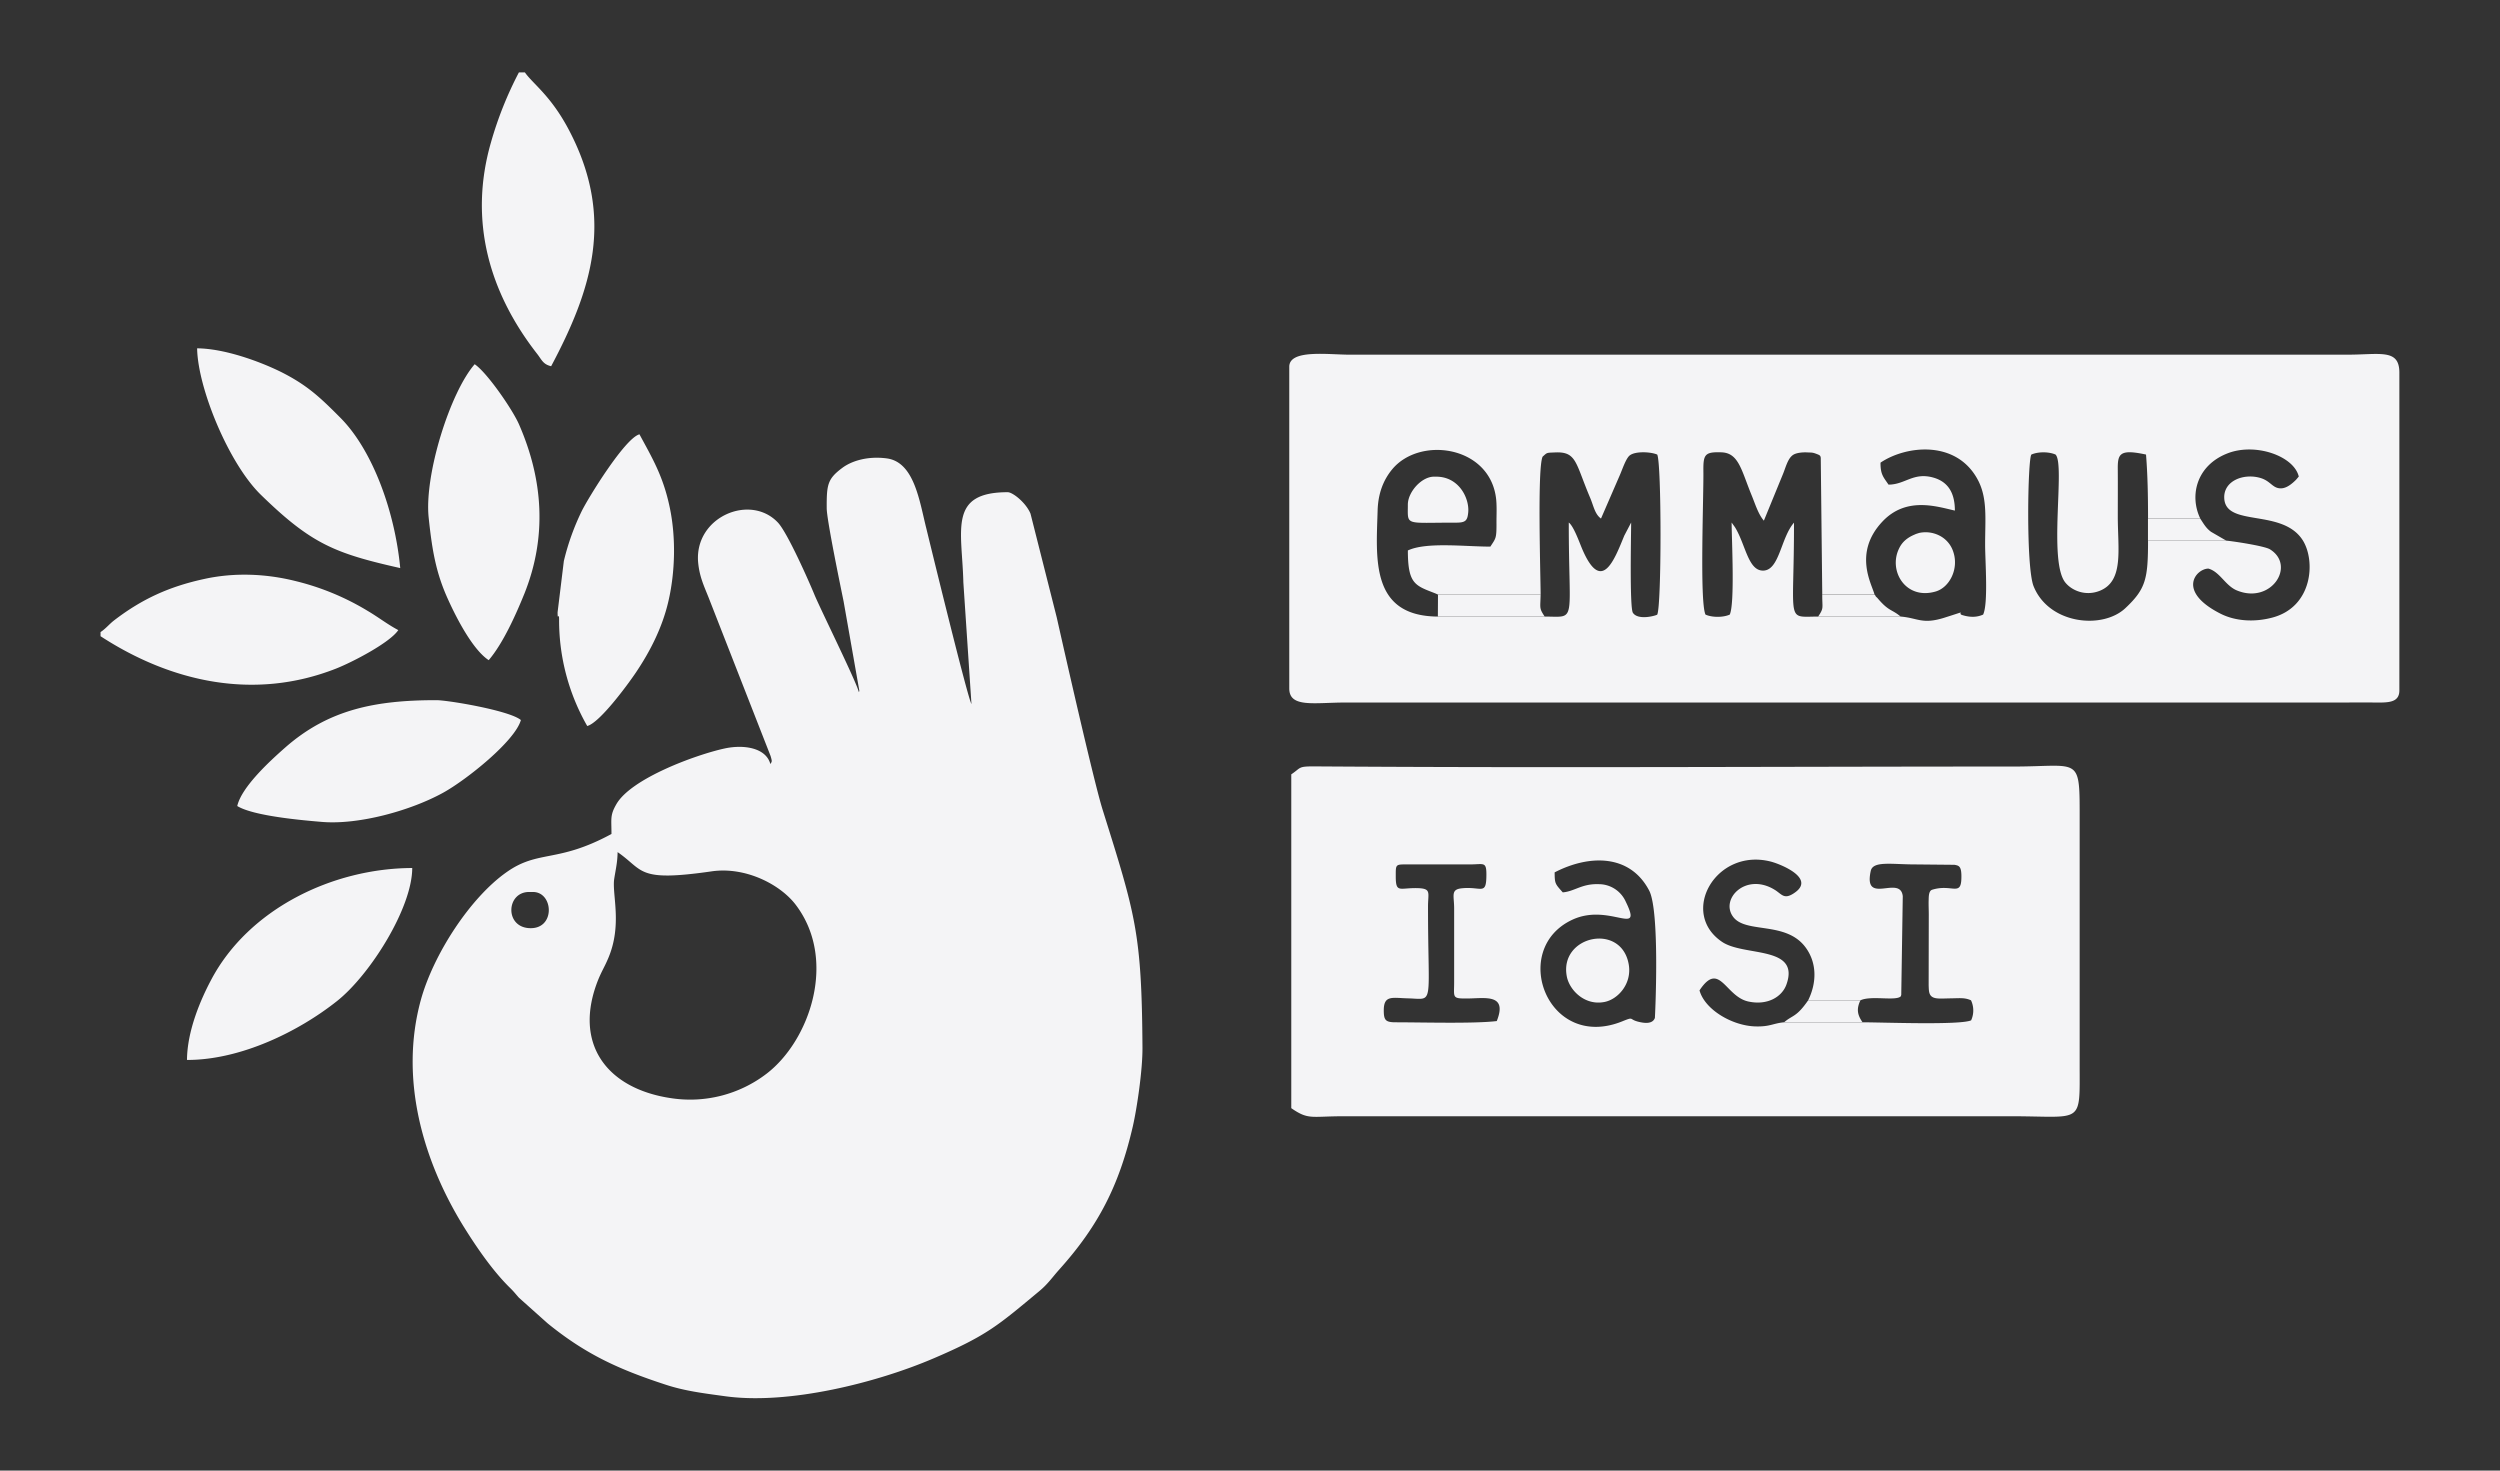 <svg width="102" height="60" fill="none" xmlns="http://www.w3.org/2000/svg"><rect width="100%" height="100%" fill="#333333" stroke="none"/><path fill-rule="evenodd" clip-rule="evenodd" d="M63.026 25.156h-4.36c-2.765-.015-2.515-2.387-2.459-4.324.02-.725.25-1.272.602-1.693 1.122-1.338 3.922-.958 4.223 1.14.05.33.02.781.025 1.126 0 .573-.035.563-.25.897-1.035 0-2.616-.197-3.366.157 0 1.374.296 1.43 1.117 1.75l.113.05h4.187c-.005-.918-.138-5.165.081-5.627.194-.172.148-.157.49-.172.903-.046.841.416 1.443 1.835.143.33.194.684.449.862l.765-1.764c.102-.228.25-.695.413-.816.235-.178.867-.142 1.117-.03.178.38.178 6.153 0 6.528-.04.04-.785.253-.995-.076-.137-.218-.07-3.285-.07-3.68l-.281.537c-.403.983-.923 2.393-1.714.548-.117-.274-.347-.933-.55-1.085 0 4.166.346 3.842-.98 3.837zm27.81-3.097H87.64c0 1.551-.087 1.967-.923 2.752-.934.882-3.117.66-3.744-.887-.321-.78-.24-5.23-.092-5.378.27-.121.71-.121.985 0 .403.4-.306 4.36.403 5.226.27.33.83.563 1.407.33.984-.4.73-1.683.73-3.026 0-.624.004-1.252 0-1.881-.01-.674.05-.887 1.152-.649.066.826.082 1.673.082 2.61h2.131c-.448-.932-.158-2.159 1.102-2.655 1.137-.452 2.718.101 2.917.942l-.112.132c-.158.157-.383.35-.622.35-.332 0-.408-.289-.806-.416-.683-.218-1.545.097-1.5.832.072 1.176 2.382.39 3.209 1.713.525.851.392 2.722-1.265 3.148-.74.192-1.49.136-2.076-.153-1.846-.927-1.005-1.85-.515-1.85.464.127.688.69 1.152.887 1.403.588 2.433-1.003 1.362-1.672-.224-.142-1.566-.34-1.78-.355zm-13.29 3.097H74.18c-1.337.005-.98.324-.985-3.832-.535.613-.591 1.916-1.234 1.956-.637.036-.734-1.054-1.173-1.768l-.138-.193c.006.755.133 3.305-.076 3.756-.265.122-.724.122-.99 0-.244-.527-.07-4.871-.086-5.88-.005-.654.061-.765.745-.74.698.03.805.73 1.218 1.739.143.34.27.78.505 1.049l.76-1.855c.133-.305.21-.71.464-.847.128-.066.347-.096.582-.081.137.005.168 0 .29.04.174.067.215.072.225.188l.061 5.57h2.132c-.092-.395-.883-1.677.306-2.96.974-1.054 2.228-.633 2.973-.466 0-.643-.22-1.155-.867-1.343-.826-.238-1.158.284-1.841.284-.194-.294-.332-.4-.326-.897 1.06-.715 3.146-.938 3.998.755.367.74.27 1.546.27 2.59 0 .674.133 2.398-.081 2.854-.26.117-.536.117-.852.02-.255-.08.337-.228-.745.112-.892.278-1.066.005-1.77-.051zM52.602 14.963V28.09c0 .8 1.025.573 2.295.573H95.43c.495 0 .99-.005 1.48 0 .525.005.984.01.984-.492V15.206c0-.989-.78-.735-2.132-.735H55.06c-.862 0-2.458-.228-2.458.492zm3.856 26.257c0-.63.352-.503.984-.487 1.096.025.821.41.821-3.751 0-.553.143-.725-.403-.745-.75-.026-.913.228-.913-.482 0-.502-.015-.487.495-.487h2.545c.54 0 .658-.126.658.406 0 .887-.194.486-.995.568-.474.045-.321.294-.321.82v3.017c0 .628-.102.669.566.659.694-.005 1.622-.203 1.173.922-.918.112-3.075.05-4.12.05-.414 0-.49-.08-.49-.49zm17.314-.406h2.132c.433-.208 1.443.04 1.647-.163.01-.02.02-.065.02-.055l.062-4.03c-.097-.897-1.622.405-1.306-1.034.092-.416.857-.264 1.79-.264l1.627.016c.184.035.296.05.28.562-.02.735-.397.208-1.193.456-.142.046-.137.28-.142.426-.006.173.005.4.005.578l-.005 2.859c0 .056.005.188.01.238.005.026.005.046.01.066.066.335.398.269.887.264.362-.005.566-.036.821.08a.971.971 0 01.005.817c-.459.203-3.615.08-4.431.08h-3.203c-.444.041-.571.183-1.153.168-.954-.02-2.08-.684-2.295-1.47.821-1.237 1.05.264 2.004.456.766.163 1.357-.187 1.54-.689.577-1.602-1.718-1.14-2.62-1.744-1.765-1.186-.26-3.847 1.978-3.28.367.092 1.805.655 1.02 1.243-.47.35-.556.09-.857-.092-1.178-.72-2.234.38-1.693 1.105.515.695 2.142.163 2.948 1.237.474.634.47 1.445.112 2.17zm-6.487-4.481c.449.846.24 5.185.234 5.2-.086.234-.372.234-.698.148-.367-.097-.143-.208-.633-.01-3.055 1.231-4.61-2.94-2.045-4.142 1.52-.715 2.912.74 2.188-.74a1.206 1.206 0 00-1.096-.715c-.704-.025-.985.294-1.474.335-.316-.355-.327-.355-.332-.816 1.398-.725 3.07-.76 3.856.74zm-14.601-4.74v13.62c.703.487.805.33 2.131.33H82.06c2.947 0 2.79.38 2.79-2.119v-9.869c0-2.767.076-2.28-2.709-2.28-9.445 0-19.048.06-28.478-.006-.724-.005-.566.05-.98.325z" fill="#F4F4F6"/><path fill-rule="evenodd" clip-rule="evenodd" d="M63.925 39.835c.102.553.725 1.207 1.54 1.045.541-.107 1.117-.73.99-1.516-.286-1.744-2.846-1.191-2.53.471zM78.117 21.81c-.265.112-.5.274-.642.583-.434.913.285 2.099 1.504 1.739.561-.167.944-.913.72-1.602a1.126 1.126 0 00-.562-.674 1.246 1.246 0 00-.836-.112l-.128.041-.056.025zM57.44 20.589c0 .887-.148.73 1.968.735.378 0 .464-.076.495-.416.056-.563-.367-1.465-1.316-1.46h-.081c-.51 0-1.066.629-1.066 1.14zm1.224 4.567h4.36c-.24-.36-.173-.34-.168-.897H58.67l-.005.897zm15.516 0h3.366c-.373-.314-.48-.198-.954-.765-.015-.016-.066-.051-.076-.087-.006-.025-.026-.03-.036-.045h-2.132c-.005.562.076.537-.168.897zm13.457-3.097h3.197l-.622-.36c-.22-.162-.306-.34-.444-.542h-2.131v.902zM72.79 41.71h3.202c-.189-.273-.27-.516-.087-.897h-2.132c-.484.7-.632.593-.984.898zm-51.045-5.317c.847 0 .928 1.541-.158 1.475-1-.06-.928-1.47-.005-1.475h.163zm7.283-.841c1.392-.203 2.81.537 3.438 1.364 1.713 2.255.566 5.555-1.199 6.898a5.128 5.128 0 01-3.87.994c-2.658-.386-4.04-2.246-2.98-4.861.149-.355.256-.512.393-.837.592-1.378.153-2.615.25-3.254.062-.395.133-.68.138-1.09 1.086.75.775 1.227 3.83.786zm4.702-14.816c0 .466.556 3.147.689 3.801l.642 3.645c0 .015-.01.04-.02.056-.092-.406-1.581-3.412-1.816-3.985-.204-.496-1.086-2.503-1.484-2.93-1.127-1.2-3.401-.238-3.259 1.602.051.593.24.979.429 1.455l2.53 6.468c.066.228.056.218-.01.325-.18-.665-1.082-.806-1.873-.634-1.157.253-3.835 1.226-4.421 2.291-.25.441-.189.573-.189 1.196-2.203 1.196-2.973.639-4.269 1.551-1.494 1.044-3.003 3.371-3.513 5.236-.867 3.184.066 6.504 1.754 9.236.53.851 1.193 1.82 1.907 2.514.158.157.214.238.347.385l1.168 1.044c1.54 1.252 2.882 1.87 4.789 2.494.796.264 1.535.355 2.468.482 2.58.355 6.192-.558 8.502-1.551 2.183-.933 2.642-1.359 4.3-2.737.361-.3.525-.558.825-.892 1.587-1.77 2.438-3.422 2.994-5.835.169-.74.398-2.29.393-3.198-.03-4.694-.28-5.424-1.627-9.722-.372-1.192-1.606-6.666-1.872-7.847l-1.07-4.232c-.194-.457-.73-.872-.929-.872-2.438 0-1.861 1.54-1.81 3.675l.331 4.967c-.158-.243-1.78-6.909-1.836-7.142-.28-1.095-.484-2.727-1.617-2.879-.765-.101-1.417.091-1.815.385-.602.451-.643.674-.638 1.648zM7.629 43.246c2.198.005 4.57-1.17 6.12-2.402 1.346-1.065 3.07-3.802 3.07-5.429-3.254.01-6.68 1.673-8.206 4.567-.423.796-.974 2.063-.984 3.264zm2.051-10.36c.663.41 2.672.582 3.452.648 1.505.127 3.621-.46 4.947-1.19.964-.533 2.938-2.114 3.173-2.966-.46-.39-2.979-.811-3.448-.811-2.484 0-4.396.375-6.171 1.936-.617.543-1.775 1.602-1.953 2.383zm6.65-9.707c-.224-2.362-1.152-4.841-2.442-6.134-.811-.816-1.352-1.338-2.454-1.885-.81-.396-2.244-.938-3.391-.948.025 1.622 1.29 4.699 2.601 5.976 2.055 2.002 3.009 2.388 5.687 2.99zm3.609 3.756c.586-.684 1.111-1.86 1.458-2.717.923-2.311.77-4.638-.224-6.909-.27-.613-1.306-2.114-1.806-2.448-1 1.145-2.065 4.516-1.876 6.27.142 1.343.3 2.245.78 3.305.362.806 1.025 2.078 1.668 2.499zm1.477-23.981h-.245a15.003 15.003 0 00-1.142 2.864c-.918 3.198-.061 6.128 1.892 8.627.184.238.235.42.566.497 1.658-3.117 2.606-6.052.735-9.62-.745-1.425-1.485-1.902-1.806-2.368zM4.102 25.79v.167c2.87 1.87 6.268 2.64 9.618 1.318.678-.27 2.188-1.055 2.53-1.567-.449-.238-.796-.517-1.26-.79a10.417 10.417 0 00-2.958-1.217c-1.188-.294-2.479-.35-3.713-.076-1.423.31-2.524.816-3.646 1.673-.225.172-.347.344-.571.491z" fill="#F4F4F6"/><path fill-rule="evenodd" clip-rule="evenodd" d="M22.811 25.303a8.68 8.68 0 001.148 4.318c.505-.131 1.627-1.652 1.984-2.18.55-.815 1.076-1.809 1.33-2.919.276-1.196.307-2.59.057-3.796-.265-1.288-.71-2.023-1.24-3.006-.591.157-2.075 2.57-2.35 3.122a9.924 9.924 0 00-.735 2.048l-.255 2.088c0 .421.061-.076.061.325z" fill="#F4F4F6"/></svg>